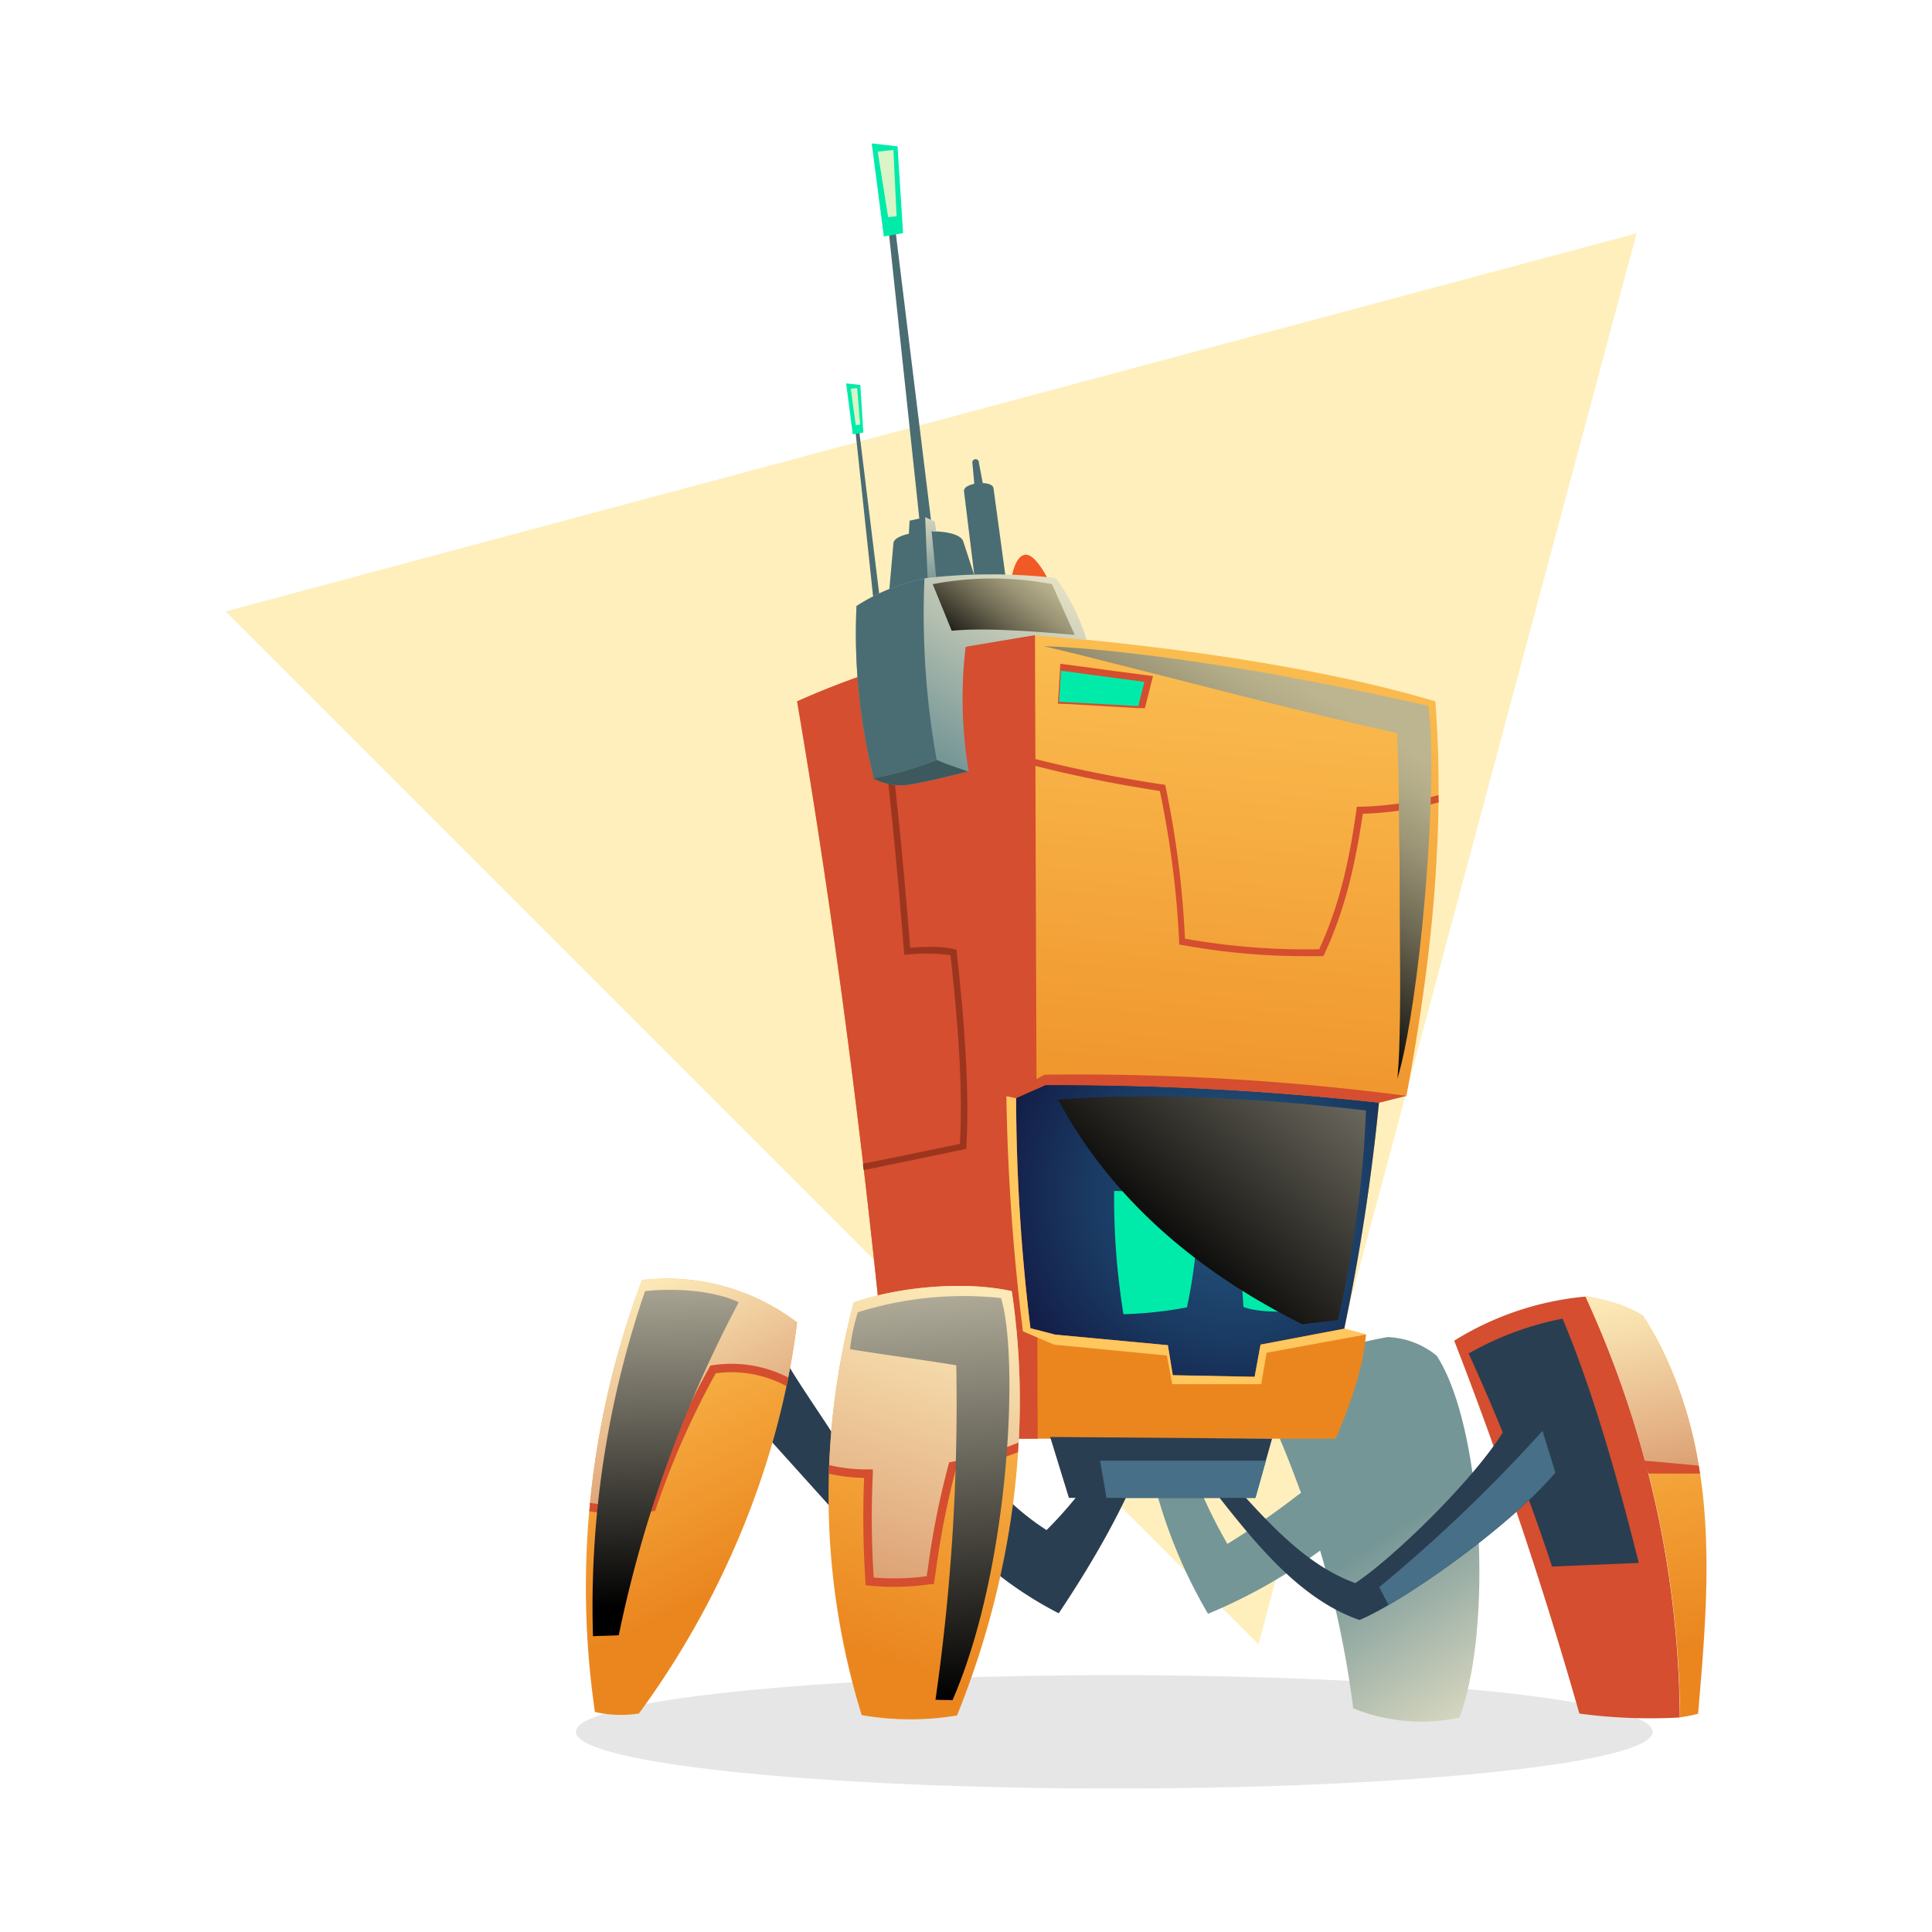 <svg xmlns="http://www.w3.org/2000/svg" xmlns:xlink="http://www.w3.org/1999/xlink" width="300" height="300" viewBox="0 0 300 300">
  <defs>
    <style>
      .cls-1 {
        isolation: isolate;
      }

      .cls-2 {
        fill: #ffefbc;
      }

      .cls-3 {
        opacity: 0.1;
      }

      .cls-4 {
        fill: #4a6d73;
      }

      .cls-5 {
        fill: #00ebaa;
      }

      .cls-6 {
        fill: #f15a24;
      }

      .cls-7 {
        fill: url(#Áåçûìÿííûé_ãðàäèåíò_86);
      }

      .cls-8 {
        fill: #fff7cc;
        opacity: 0.85;
      }

      .cls-21, .cls-22, .cls-25, .cls-26, .cls-27, .cls-8 {
        mix-blend-mode: screen;
      }

      .cls-9 {
        fill: #2a3e51;
      }

      .cls-10 {
        fill: url(#Áåçûìÿííûé_ãðàäèåíò_191);
      }

      .cls-11 {
        fill: #d44e2f;
      }

      .cls-12 {
        fill: url(#Áåçûìÿííûé_ãðàäèåíò_187);
      }

      .cls-13 {
        fill: url(#Áåçûìÿííûé_ãðàäèåíò_181);
      }

      .cls-14 {
        fill: url(#Áåçûìÿííûé_ãðàäèåíò_187-2);
      }

      .cls-15 {
        fill: url(#Áåçûìÿííûé_ãðàäèåíò_187-3);
      }

      .cls-16 {
        fill: url(#Áåçûìÿííûé_ãðàäèåíò_181-2);
      }

      .cls-17 {
        fill: url(#Áåçûìÿííûé_ãðàäèåíò_187-4);
      }

      .cls-18 {
        fill: url(#Áåçûìÿííûé_ãðàäèåíò_181-3);
      }

      .cls-19 {
        fill: url(#Áåçûìÿííûé_ãðàäèåíò_160);
      }

      .cls-20 {
        fill: #9c351e;
      }

      .cls-21 {
        fill: url(#Áåçûìÿííûé_ãðàäèåíò_166);
      }

      .cls-22 {
        fill: url(#Áåçûìÿííûé_ãðàäèåíò_40);
      }

      .cls-23 {
        fill: url(#Áåçûìÿííûé_ãðàäèåíò_86-2);
      }

      .cls-24 {
        fill: #3d595e;
      }

      .cls-25 {
        fill: url(#Áåçûìÿííûé_ãðàäèåíò_171);
      }

      .cls-26 {
        fill: url(#Áåçûìÿííûé_ãðàäèåíò_171-2);
      }

      .cls-27 {
        fill: url(#Áåçûìÿííûé_ãðàäèåíò_40-2);
      }

      .cls-28 {
        fill: #ffc75e;
      }

      .cls-29 {
        fill: #476f87;
      }
    </style>
    <linearGradient id="Áåçûìÿííûé_ãðàäèåíò_86" data-name="Áåçûìÿííûé ãðàäèåíò 86" x1="142.14" y1="77.17" x2="146.53" y2="92.65" gradientUnits="userSpaceOnUse">
      <stop offset="0" stop-color="#f5ebcb"/>
      <stop offset="0.41" stop-color="#b8c2b2"/>
      <stop offset="0.84" stop-color="#759696"/>
    </linearGradient>
    <linearGradient id="Áåçûìÿííûé_ãðàäèåíò_191" data-name="Áåçûìÿííûé ãðàäèåíò 191" x1="233.7" y1="274.1" x2="207.66" y2="234.15" xlink:href="#Áåçûìÿííûé_ãðàäèåíò_86"/>
    <linearGradient id="Áåçûìÿííûé_ãðàäèåíò_187" data-name="Áåçûìÿííûé ãðàäèåíò 187" x1="251.01" y1="195.97" x2="266.33" y2="266.34" gradientUnits="userSpaceOnUse">
      <stop offset="0" stop-color="#ffcb5d"/>
      <stop offset="0.74" stop-color="#ed8e26"/>
      <stop offset="0.84" stop-color="#eb861f"/>
    </linearGradient>
    <linearGradient id="Áåçûìÿííûé_ãðàäèåíò_181" data-name="Áåçûìÿííûé ãðàäèåíò 181" x1="251.49" y1="198.24" x2="258.36" y2="229.77" gradientUnits="userSpaceOnUse">
      <stop offset="0" stop-color="#ffefbc"/>
      <stop offset="0.26" stop-color="#f7dead"/>
      <stop offset="0.77" stop-color="#e4b285"/>
      <stop offset="1" stop-color="#da9d71"/>
    </linearGradient>
    <linearGradient id="Áåçûìÿííûé_ãðàäèåíò_187-2" x1="177.35" y1="74.36" x2="165.23" y2="220.25" xlink:href="#Áåçûìÿííûé_ãðàäèåíò_187"/>
    <linearGradient id="Áåçûìÿííûé_ãðàäèåíò_187-3" x1="153.58" y1="194.08" x2="130.01" y2="268.31" xlink:href="#Áåçûìÿííûé_ãðàäèåíò_187"/>
    <linearGradient id="Áåçûìÿííûé_ãðàäèåíò_181-2" x1="151.31" y1="194.88" x2="134.54" y2="247.73" xlink:href="#Áåçûìÿííûé_ãðàäèåíò_181"/>
    <linearGradient id="Áåçûìÿííûé_ãðàäèåíò_187-4" x1="89.08" y1="197.7" x2="117.86" y2="255.11" xlink:href="#Áåçûìÿííûé_ãðàäèåíò_187"/>
    <linearGradient id="Áåçûìÿííûé_ãðàäèåíò_181-3" x1="96.27" y1="197.05" x2="111.76" y2="227.94" xlink:href="#Áåçûìÿííûé_ãðàäèåíò_181"/>
    <radialGradient id="Áåçûìÿííûé_ãðàäèåíò_160" data-name="Áåçûìÿííûé ãðàäèåíò 160" cx="192.36" cy="185.45" r="36.81" gradientUnits="userSpaceOnUse">
      <stop offset="0.01" stop-color="#22567d"/>
      <stop offset="0.25" stop-color="#204e76"/>
      <stop offset="0.63" stop-color="#1a3a62"/>
      <stop offset="1" stop-color="#131f49"/>
    </radialGradient>
    <linearGradient id="Áåçûìÿííûé_ãðàäèåíò_166" data-name="Áåçûìÿííûé ãðàäèåíò 166" x1="211.9" y1="158.66" x2="178.68" y2="196.15" gradientUnits="userSpaceOnUse">
      <stop offset="0" stop-color="#858274"/>
      <stop offset="0.72" stop-color="#262521"/>
      <stop offset="1"/>
    </linearGradient>
    <linearGradient id="Áåçûìÿííûé_ãðàäèåíò_40" data-name="Áåçûìÿííûé ãðàäèåíò 40" x1="210.47" y1="100.13" x2="181.51" y2="146.81" gradientUnits="userSpaceOnUse">
      <stop offset="0.17" stop-color="#bdb58f"/>
      <stop offset="0.26" stop-color="#b3ac88"/>
      <stop offset="0.41" stop-color="#999274"/>
      <stop offset="0.6" stop-color="#6e6953"/>
      <stop offset="0.82" stop-color="#333127"/>
      <stop offset="1"/>
    </linearGradient>
    <linearGradient id="Áåçûìÿííûé_ãðàäèåíò_86-2" x1="160.52" y1="81.98" x2="135.83" y2="119.68" xlink:href="#Áåçûìÿííûé_ãðàäèåíò_86"/>
    <linearGradient id="Áåçûìÿííûé_ãðàäèåíò_171" data-name="Áåçûìÿííûé ãðàäèåíò 171" x1="102.62" y1="191.53" x2="103.8" y2="249.6" gradientUnits="userSpaceOnUse">
      <stop offset="0" stop-color="#c4bfaa"/>
      <stop offset="0.5" stop-color="#646157"/>
      <stop offset="1"/>
    </linearGradient>
    <linearGradient id="Áåçûìÿííûé_ãðàäèåíò_171-2" x1="142.98" y1="193.53" x2="148.81" y2="263.79" xlink:href="#Áåçûìÿííûé_ãðàäèåíò_171"/>
    <linearGradient id="Áåçûìÿííûé_ãðàäèåíò_40-2" x1="163.22" y1="84.81" x2="149.86" y2="102.66" xlink:href="#Áåçûìÿííûé_ãðàäèåíò_40"/>
  </defs>
  <g class="cls-1">
    <g id="Layer_1" data-name="Layer 1">
      <g>
        <polygon class="cls-2" points="254.13 36.23 224.77 145.78 195.42 255.34 115.22 175.14 35.02 94.94 144.57 65.58 254.13 36.23"/>
        <g>
          <path class="cls-3" d="M256.63,268.92c0,4.86-37.43,8.8-83.61,8.8s-83.6-3.94-83.6-8.8,37.43-8.8,83.6-8.8S256.63,264.06,256.63,268.92Z"/>
          <g>
            <g>
              <polygon class="cls-4" points="145 84.27 138.98 35.24 137.94 35.35 143.17 84.46 145 84.27"/>
              <polygon class="cls-5" points="139.37 22.72 140.23 36.2 137.24 36.72 135.36 22.27 139.37 22.72"/>
              <polygon class="cls-4" points="136.66 93.33 133.38 66.64 132.81 66.7 135.66 93.44 136.66 93.33"/>
              <polygon class="cls-5" points="133.59 59.78 134.06 67.17 132.42 67.45 131.39 59.53 133.59 59.78"/>
              <path class="cls-4" d="M151.76,90.78,149.55,84c-.94-2.3-10.41-1.74-10.81.26L138,92.62Z"/>
              <path class="cls-4" d="M152.6,75,152,71.84a.51.51,0,1,0-1,.11l.29,3.22Z"/>
              <path class="cls-6" d="M163.4,91.29s-2.18-5-4-5.15-2.37,3.8-2.37,3.8Z"/>
              <path class="cls-4" d="M156.34,91l-2.07-15.19c-.19-1.35-4.76-.87-4.58.48l1.72,14Z"/>
              <polygon class="cls-4" points="143.66 80.31 144.16 90.48 140.64 91.29 141.24 80.85 143.66 80.31"/>
              <polygon class="cls-7" points="143.66 80.31 145.16 80.97 145.36 82.5 144.66 82.48 145.48 90.81 144.08 90.82 143.66 80.31"/>
              <polygon class="cls-8" points="138.73 23.29 139.22 33.58 137.91 33.72 136.29 23.55 138.73 23.29"/>
              <polygon class="cls-8" points="133.1 60.25 133.57 65.93 132.88 66.01 132.11 60.35 133.1 60.25"/>
            </g>
            <path class="cls-9" d="M179.2,222.13c-3.6,10.18-8.79,19.39-14.8,28.38a58.09,58.09,0,0,1-10.62-7,29.08,29.08,0,0,1,2.32-11.08,38.44,38.44,0,0,0,6.41,5.16,64.17,64.17,0,0,0,11.43-15.49A15.74,15.74,0,0,1,179.2,222.13Z"/>
            <path class="cls-10" d="M223.09,210.51a12.86,12.86,0,0,0-7.63-2.89A60.72,60.72,0,0,0,195,215.19a162.38,162.38,0,0,1,7,16.61,128.54,128.54,0,0,1-11.41,7.94A76.79,76.79,0,0,1,183,221.65c-2.07-.21-3.8-.09-5.33,1.16a78.84,78.84,0,0,0,9.91,27.78,83.25,83.25,0,0,0,17.41-9.82,156.72,156.72,0,0,1,5.14,24.5,28.18,28.18,0,0,0,16.5,1.43C231.87,252.64,230.27,221.57,223.09,210.51Z"/>
            <path class="cls-11" d="M246.2,201.33a46.55,46.55,0,0,0-20.39,6.85q11.06,28.47,19.43,57.9a82.22,82.22,0,0,0,15.6.61h0A158.72,158.72,0,0,0,246.2,201.33Z"/>
            <path class="cls-9" d="M242.63,204.76a48.13,48.13,0,0,0-14.58,5.41A318.56,318.56,0,0,1,241,243.25l13.47-.56C250.94,228.61,247.16,215.52,242.63,204.76Z"/>
            <path class="cls-12" d="M264.65,234.54c-.84-10.51-3.75-21.33-9.5-30.18-3.19-2.21-8.75-3.06-8.75-3.06l-.2,0a158.72,158.72,0,0,1,14.68,65.35,19.45,19.45,0,0,0,2.8-.54C264.58,255.63,265.49,245.06,264.65,234.54Z"/>
            <path class="cls-13" d="M263.87,228.24a62,62,0,0,0-8.72-23.88c-3.19-2.21-8.75-3.06-8.75-3.06l-.2,0a164.9,164.9,0,0,1,9.46,26.39C258.37,227.86,261.14,228.08,263.87,228.24Z"/>
            <path class="cls-9" d="M243.34,226.31a42.49,42.49,0,0,0-2.49-6.36,59.29,59.29,0,0,0-7.21,2c-4.24,7.19-16.82,19.61-23.18,23.87-9.36-3.37-16-12.51-22.37-19.05-.67.67-1.23,1.11-1.9,1.78,6.64,8.28,14.31,19.35,24.91,23C218.06,248.68,237.21,235.25,243.34,226.31Z"/>
            <path class="cls-14" d="M123.77,108.91c6.31,37.07,11.12,75.3,14.72,114.49H207.4c2.53-5.87,4.32-11.37,4.71-16.18l-3.37-.89a325.62,325.62,0,0,0,5.39-35.1l4.26-1.07c4-21.45,6-41.28,4.49-61.25-17.55-5.24-40.37-8.45-62.17-10.32A129.55,129.55,0,0,0,123.77,108.91Z"/>
            <path class="cls-11" d="M138.49,223.4h22.64l-.42-124.81a129.55,129.55,0,0,0-36.94,10.32C130.08,146,134.89,184.21,138.49,223.4Z"/>
            <path class="cls-9" d="M131.9,226.8c-3.27-5.54-6.87-10.34-10.14-15.87-1.05,4.07-2,7.62-3.05,11.7l11.43,12.69A47.57,47.57,0,0,0,131.9,226.8Z"/>
            <path class="cls-15" d="M157.1,200.49c3.32,22.13-.11,45.14-8.49,65.88a43.83,43.83,0,0,1-14.81-.05,116.08,116.08,0,0,1-1.23-64.06C139.53,199.78,149.89,198.87,157.1,200.49Z"/>
            <path class="cls-16" d="M132.57,202.26a115.25,115.25,0,0,0-3.83,26,14.92,14.92,0,0,0,5.74,1,156,156,0,0,0,.7,16.46c1.9,0,3.78.12,5.68.17a8.68,8.68,0,0,0,3.66-.46A66.05,66.05,0,0,1,148,227.89c3.37-.75,6.79-1.72,10.11-2.74a116.87,116.87,0,0,0-1-24.66C149.89,198.87,139.53,199.78,132.57,202.26Z"/>
            <path class="cls-17" d="M123.77,205.34c-2.66,21.74-11.59,43.08-24.56,60.73a17.85,17.85,0,0,1-6.83-.24,134.68,134.68,0,0,1,7.32-67.07A33.49,33.49,0,0,1,123.77,205.34Z"/>
            <path class="cls-18" d="M99.7,198.76a134.43,134.43,0,0,0-8.15,35.44,35.44,35.44,0,0,0,9.26.1,129.23,129.23,0,0,1,9.93-21.9,31.27,31.27,0,0,1,11.46,2.37c.65-3.13,1.18-6.28,1.57-9.43A33.49,33.49,0,0,0,99.7,198.76Z"/>
            <path class="cls-11" d="M110.62,212l-.32.05-.15.28a130.37,130.37,0,0,0-9.41,21.14,28.7,28.7,0,0,1-9.11-.11l-.12,1.31a29.68,29.68,0,0,0,9.83,0l.39-.06.13-.37a129,129,0,0,1,9.28-21,18.14,18.14,0,0,1,11,2c.1-.44.2-.88.28-1.32A19.26,19.26,0,0,0,110.62,212Z"/>
            <path class="cls-11" d="M158.16,224a49.85,49.85,0,0,1-10.38,3l-.39.08-.11.39a127.37,127.37,0,0,0-3.23,16.29l-.16,1a39.06,39.06,0,0,1-8.22.2,144.05,144.05,0,0,1-.14-16.09l0-.7h-.7a25.39,25.39,0,0,1-6.11-.68c0,.45,0,.9,0,1.35a27.45,27.45,0,0,0,5.46.65,149.39,149.39,0,0,0,.21,16.1l0,.56.55.06a33.94,33.94,0,0,0,3.75.19,39,39,0,0,0,5.85-.42L145,246l.31-2a128,128,0,0,1,3.09-15.75,53.08,53.08,0,0,0,9.65-2.74C158.12,225,158.13,224.49,158.16,224Z"/>
            <path class="cls-19" d="M157.79,170.5A300.11,300.11,0,0,0,160,206.23l3.83,1,17.51,1.64.76,4.66,12.71.25.92-5,13-2.47a325.62,325.62,0,0,0,5.39-35.1,460.68,460.68,0,0,0-51.79-2.75Z"/>
            <g>
              <polygon class="cls-11" points="176.18 109.93 171.08 109.63 166.01 109.33 164.27 109.27 164.65 103.07 165.35 103.16 171.82 104.03 178.29 104.89 179.04 104.98 178.85 105.71 178.38 107.58 177.9 109.47 177.77 109.98 176.18 109.93 176.18 109.93"/>
              <polygon class="cls-5" points="176.75 109.64 164.46 108.97 164.75 104.15 177.7 105.88 176.75 109.64 176.75 109.64"/>
            </g>
            <path class="cls-20" d="M139,179.7l-5,1c0,.33.07.66.11,1l5.1-1.06c3.76-.77,7.53-1.54,10.48-2.17l.36-.08,0-.37c.56-9.36-.49-21-1.48-30.18l0-.33-.32-.09c-1.9-.58-5.58-.36-6.92-.26-1.17-14.61-2.38-26.52-3.82-37.43l-1,.13c1.45,11,2.67,23.05,3.86,37.87l0,.5.5,0a28.35,28.35,0,0,1,6.72.09c1,8.93,2,20.2,1.46,29.3Z"/>
            <path class="cls-11" d="M223.37,123.46a48.86,48.86,0,0,1-12.25,1.81h-.43l-.06.43c-.91,6.52-2.31,14.19-5.79,21.7A107.57,107.57,0,0,1,184,145.76,147.94,147.94,0,0,0,181,122.2l-.08-.33-.34-.05a203.09,203.09,0,0,1-23.77-5l-.26,1a203.11,203.11,0,0,0,23.55,5,147.49,147.49,0,0,1,3,23.45v.39l.39.07a106.1,106.1,0,0,0,19.44,1.74c.75,0,1.5,0,2.25,0h.31l.13-.27c3.56-7.56,5-15.26,6-21.84a50,50,0,0,0,11.81-1.78C223.36,124.14,223.37,123.8,223.37,123.46Z"/>
            <path class="cls-5" d="M203.39,190.42c-.39,4.72-.76,8.89-2.41,13.22-2.48.07-5.77.11-7.89-.7a79.1,79.1,0,0,1,0-12.51A40.86,40.86,0,0,1,203.39,190.42ZM184.31,203a80.55,80.55,0,0,0,1.78-16.59A65.33,65.33,0,0,0,173,184.93a112.94,112.94,0,0,0,1.45,19.14A61,61,0,0,0,184.31,203Z"/>
            <path class="cls-21" d="M164.3,170.75c8.06,15,21,26.43,37.9,34.87l5.53-.64a172.68,172.68,0,0,0,4.38-32.55C195.06,170.46,178.92,169.63,164.3,170.75Z"/>
            <path class="cls-22" d="M222.17,114.52l0-.75,0-.56-.07-.71-.3-2.88-2.46-.56-6.35-1.38-5.57-1.14c-3.66-.72-7.2-1.37-10.57-2-6.76-1.16-12.88-2.07-18-2.71s-9.35-1.06-12.25-1.25c-1.45-.12-2.59-.15-3.35-.19l-1.17-.05,4.39,1.05c2.81.68,6.87,1.75,11.88,3l17.61,4.48,10.42,2.54,10.59,2.45h0s0-.1,0,.16l0,.69c.06.91.08,1.85.11,2.78.06,1.85.1,3.7.12,5.51,0,3.64.08,7.14.12,10.48,0,6.68.06,12.69.09,17.72s-.06,9.11-.15,11.92c-.06,1.41-.11,2.5-.18,3.23s-.09,1.13-.09,1.13.11-.37.31-1.09.46-1.78.75-3.17c.58-2.77,1.28-6.82,1.93-11.85s1.26-11.05,1.72-17.76c.21-3.36.41-6.9.5-10.58.06-1.84.08-3.72.07-5.65C222.22,116.49,222.23,115.53,222.17,114.52Z"/>
            <path class="cls-23" d="M133,94.1a92.11,92.11,0,0,0,2.7,26.82,9.51,9.51,0,0,0,4.95,1c3.21-.46,6.62-1.38,9.77-2.14a68.54,68.54,0,0,1-.48-19.35l10.79-1.81,8,.75a31.66,31.66,0,0,0-4.8-9.62,89.48,89.48,0,0,0-20,0A31.06,31.06,0,0,0,133,94.1Z"/>
            <path class="cls-4" d="M145.44,118a128.59,128.59,0,0,1-1.89-28.18A30.86,30.86,0,0,0,133,94.1a92.21,92.21,0,0,0,2.68,26.73A46.6,46.6,0,0,0,145.44,118Z"/>
            <path class="cls-24" d="M147.24,118.72c-.71-.23-1.09-.48-1.8-.71a49,49,0,0,1-9.78,2.82s0,.06,0,.09a9.51,9.51,0,0,0,4.95,1c3.19-.46,6.57-1.37,9.71-2.12Z"/>
            <path class="cls-25" d="M114.71,202.21a193.94,193.94,0,0,0-18.63,51.71c-1.41.1-2.64.06-4,.16a150.88,150.88,0,0,1,8.08-53.59C104.51,200,110.71,200.32,114.71,202.21Z"/>
            <polygon class="cls-11" points="255.32 226.81 263.78 227.58 263.98 228.82 255.96 228.81 255.32 226.81"/>
            <path class="cls-26" d="M147.91,264c-1-.05-1.61,0-2.65-.07A323.22,323.22,0,0,0,148.49,212c-5.42-.89-11.08-1.61-16.5-2.5a30.44,30.44,0,0,1,1.21-5.73,54.76,54.76,0,0,1,22.24-2.21C158.23,210.6,156.89,243.31,147.91,264Z"/>
            <path class="cls-27" d="M144.83,90.71l2.95,7.23c5-.46,11.83,0,19.1.65l-3.53-7.88A49.09,49.09,0,0,0,144.83,90.71Z"/>
            <polygon class="cls-9" points="163.07 223.13 197.52 223.4 194.94 232.59 165.98 232.59 163.07 223.13"/>
            <path class="cls-28" d="M158.84,206.73l4.84,2.07,17.51,1.68.84,4.45h13.81l.84-4.88,15.43-2.83-3.37-.89-13,2.47-.92,5-12.71-.25-.76-4.66-17.51-1.64-3.83-1a300.11,300.11,0,0,1-2.23-35.73l-1.51-.31A335.59,335.59,0,0,0,158.84,206.73Z"/>
            <path class="cls-11" d="M214.13,171.23l4.26-1.07a395.83,395.83,0,0,0-56.22-3.28l-5.89,3.31,1.51.31,4.55-2A460.68,460.68,0,0,1,214.13,171.23Z"/>
            <path class="cls-29" d="M241.52,228.67l-2-6.49a237.42,237.42,0,0,1-25.36,24.27l1.46,2.78C223.32,244.75,235.44,235.82,241.52,228.67Z"/>
            <polygon class="cls-29" points="171.82 232.59 170.81 226.81 196.56 226.81 194.94 232.59 171.82 232.59"/>
          </g>
        </g>
      </g>
    </g>
  </g>
</svg>
